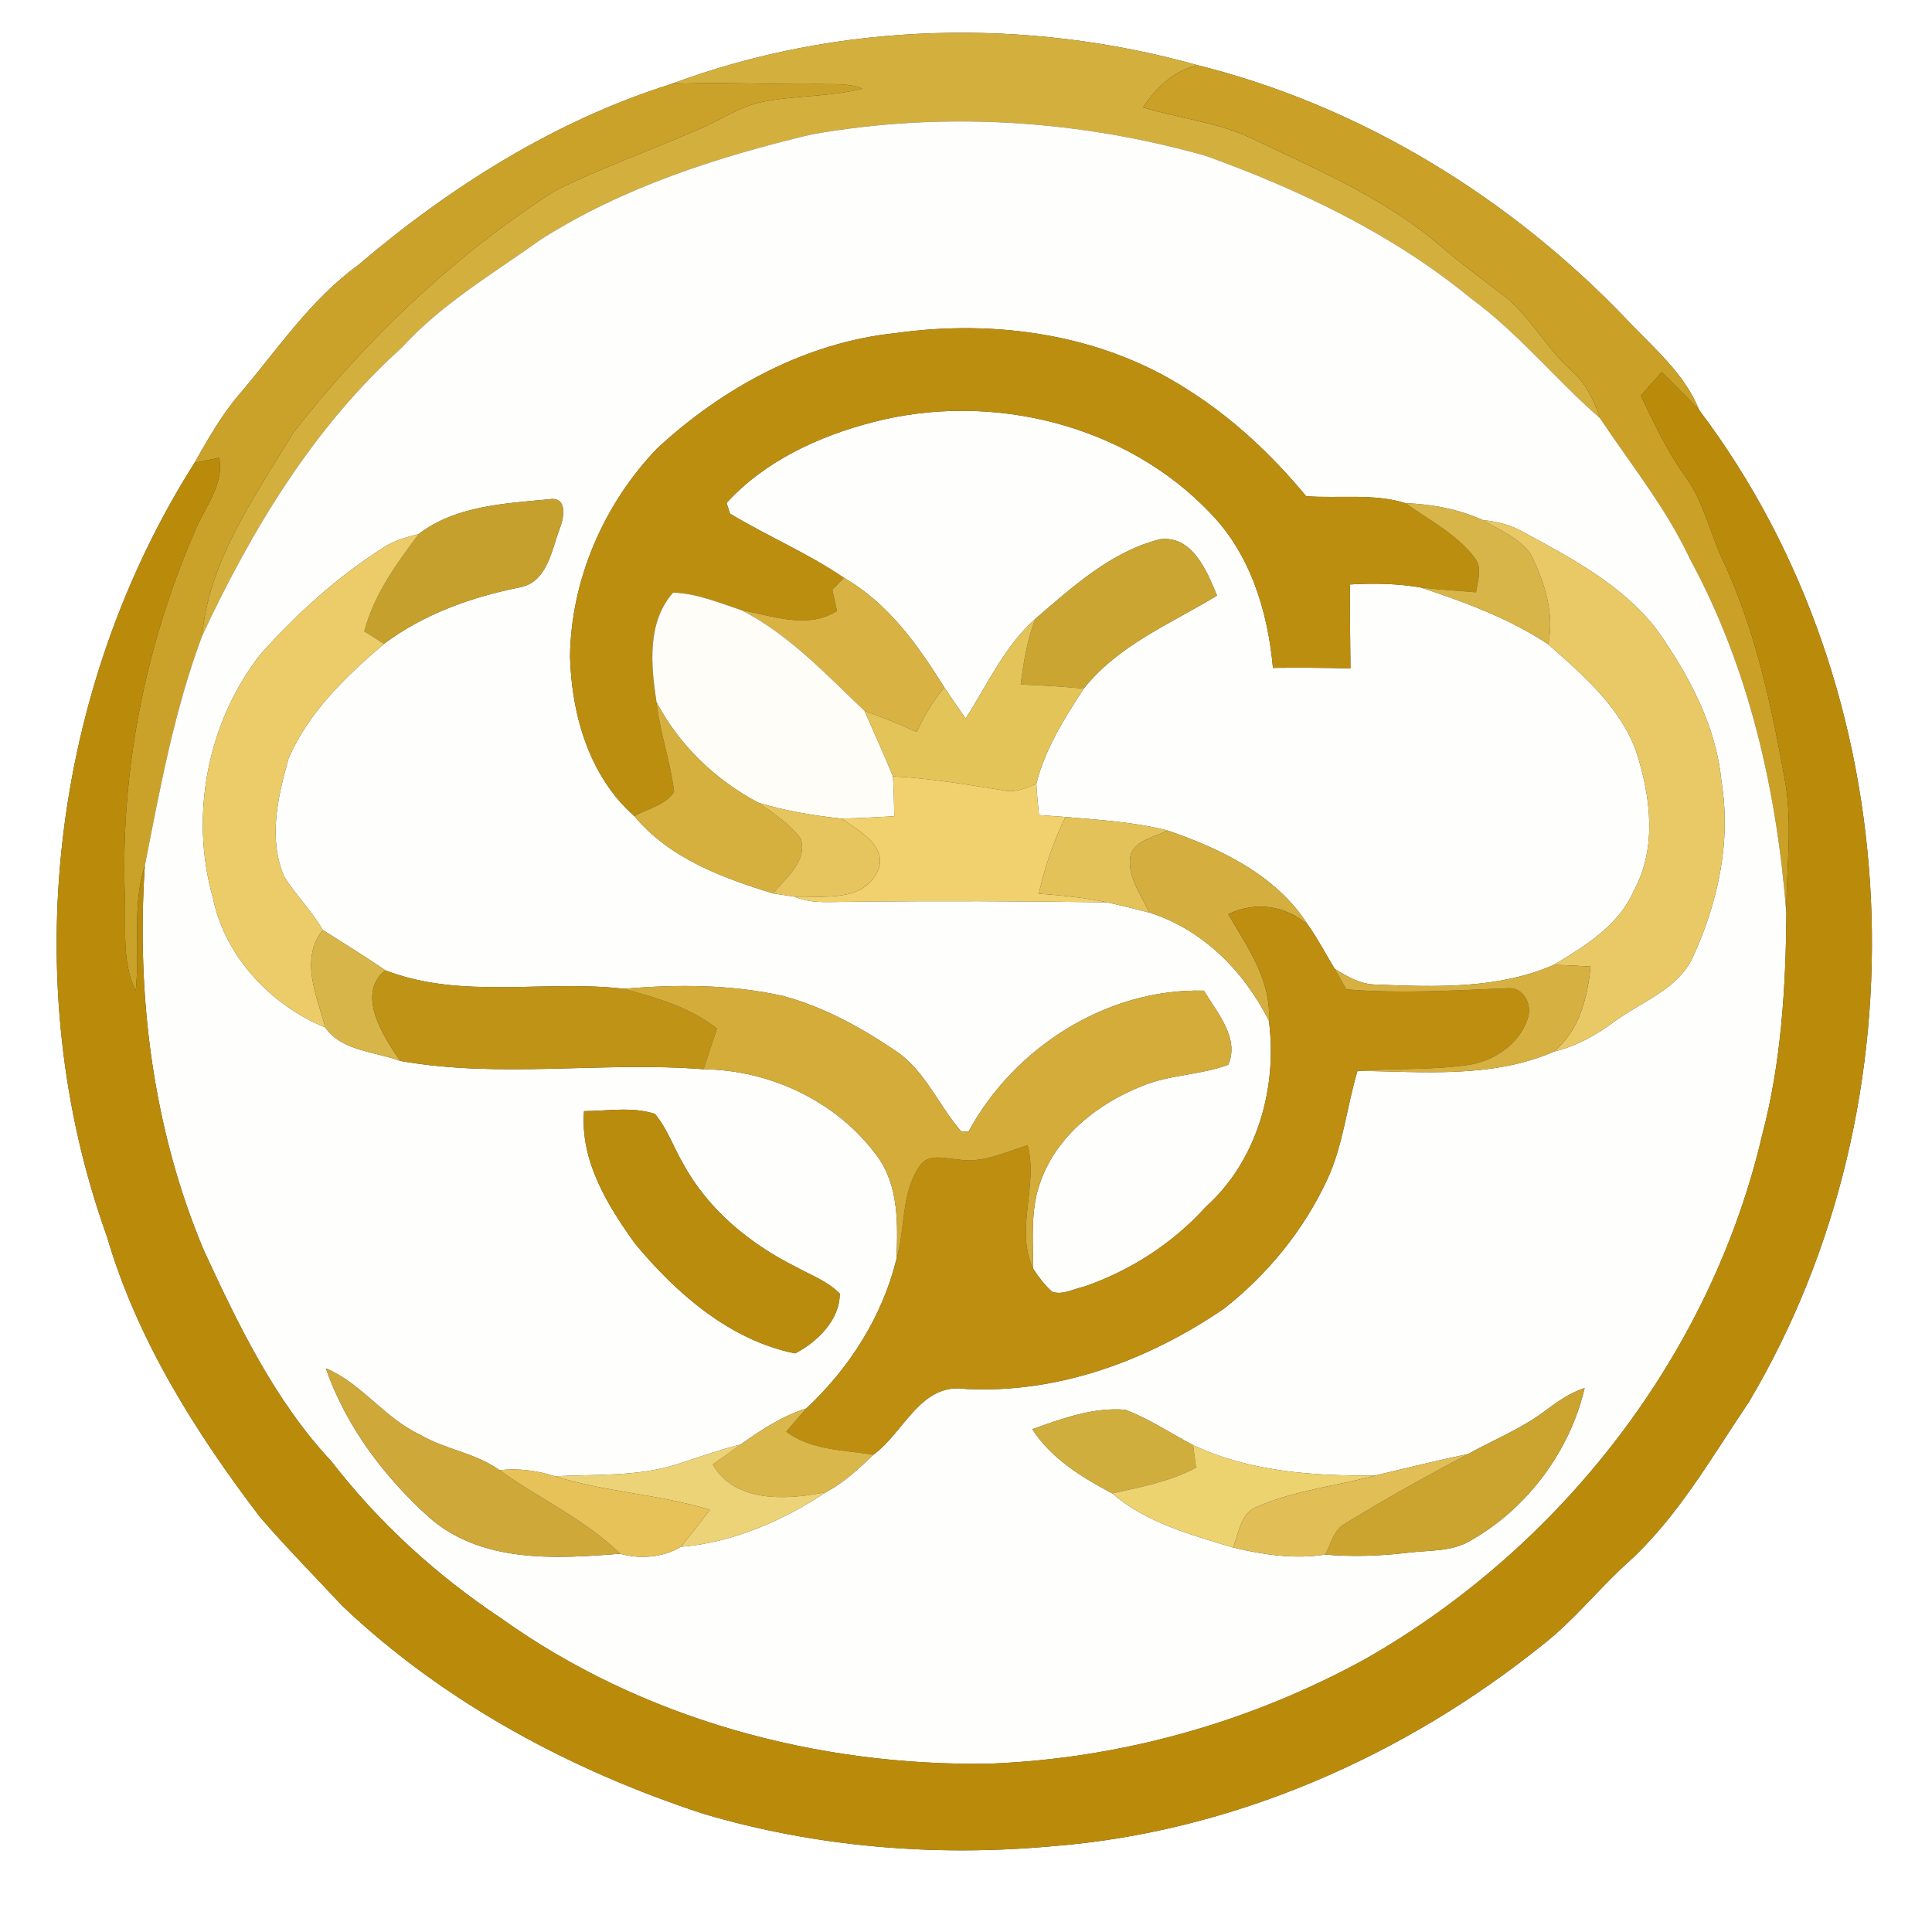 <?xml version="1.0" encoding="UTF-8" ?>
<!DOCTYPE svg PUBLIC "-//W3C//DTD SVG 1.1//EN" "http://www.w3.org/Graphics/SVG/1.1/DTD/svg11.dtd">
<svg width="250pt" height="250pt" viewBox="0 0 250 250" version="1.1" xmlns="http://www.w3.org/2000/svg">
<rect x="0" y="0" width="250" height="250" fill="#333333" stroke="none"/>
<g id="#ffffffff">
<path fill="#ffffff" opacity="1.00" d=" M 0.00 0.00 L 250.00 0.00 L 250.00 250.00 L 0.00 250.00 L 0.00 0.00 M 86.86 10.87 C 71.83 15.60 58.23 24.18 46.29 34.35 C 40.11 38.84 35.88 45.29 30.97 51.02 C 28.66 53.71 26.91 56.82 25.17 59.89 C 6.58 89.22 2.04 127.21 13.82 159.95 C 17.73 173.34 25.27 185.31 33.66 196.33 C 37.07 200.28 40.75 203.99 44.30 207.81 C 57.48 220.31 73.85 229.09 91.04 234.71 C 105.58 239.02 120.97 240.27 136.05 238.91 C 159.36 237.11 181.70 227.30 199.81 212.68 C 203.69 209.63 206.76 205.73 210.40 202.41 C 217.01 196.50 221.40 188.68 226.31 181.41 C 249.50 142.38 247.35 89.44 219.87 53.06 C 217.99 48.34 213.98 45.03 210.58 41.43 C 195.54 25.65 176.20 13.74 154.99 8.44 C 132.81 2.22 108.49 2.80 86.86 10.87 Z" />
</g>
<g id="#d3af3eff">
<path fill="#d3af3e" opacity="1.00" d=" M 86.86 10.87 C 108.49 2.80 132.81 2.22 154.99 8.44 C 151.89 9.13 149.61 11.34 147.91 13.90 C 152.82 15.37 158.04 15.88 162.66 18.23 C 170.84 22.14 179.33 25.77 186.28 31.72 C 188.79 33.88 191.44 35.88 194.09 37.86 C 197.80 40.52 199.84 44.77 203.18 47.80 C 205.13 49.44 206.25 51.73 207.04 54.11 C 201.31 49.13 196.53 43.14 190.38 38.64 C 180.26 30.32 168.30 24.59 156.04 20.17 C 139.51 15.49 121.92 14.38 104.97 17.40 C 92.77 20.32 80.60 24.23 69.94 31.01 C 63.77 35.44 57.13 39.31 51.98 44.99 C 40.59 55.23 32.58 68.52 26.15 82.28 C 27.04 72.44 33.04 64.17 37.97 55.95 C 47.47 43.80 58.82 33.03 71.81 24.68 C 77.98 21.63 84.50 19.33 90.81 16.56 C 93.26 15.49 95.53 13.97 98.14 13.29 C 102.56 12.30 107.19 12.59 111.59 11.47 C 109.83 10.73 107.88 10.94 106.03 10.87 C 99.64 10.97 93.25 10.56 86.86 10.87 Z" />
</g>
<g id="#caa026ff">
<path fill="#caa026" opacity="1.00" d=" M 147.91 13.90 C 149.61 11.34 151.89 9.13 154.99 8.44 C 176.20 13.74 195.54 25.65 210.58 41.43 C 213.98 45.03 217.99 48.34 219.87 53.06 C 218.30 51.38 216.65 49.78 215.03 48.15 C 214.12 49.16 213.23 50.17 212.33 51.19 C 214.02 54.68 215.63 58.24 217.91 61.41 C 220.34 64.66 221.20 68.68 222.85 72.32 C 227.05 81.19 229.15 90.88 230.88 100.49 C 232.05 106.35 231.13 112.31 231.16 118.22 C 229.92 102.32 226.34 86.43 218.68 72.33 C 215.61 65.75 211.03 60.11 207.04 54.11 C 206.25 51.73 205.13 49.44 203.18 47.80 C 199.84 44.77 197.80 40.52 194.09 37.86 C 191.44 35.88 188.79 33.88 186.28 31.72 C 179.33 25.77 170.84 22.14 162.66 18.23 C 158.04 15.88 152.82 15.37 147.91 13.90 Z" />
</g>
<g id="#cba229ff">
<path fill="#cba229" opacity="1.00" d=" M 46.29 34.35 C 58.23 24.18 71.83 15.60 86.86 10.87 C 93.25 10.56 99.64 10.97 106.03 10.87 C 107.88 10.94 109.83 10.73 111.59 11.47 C 107.19 12.59 102.56 12.30 98.14 13.29 C 95.53 13.97 93.26 15.49 90.81 16.56 C 84.50 19.33 77.98 21.63 71.81 24.68 C 58.82 33.03 47.47 43.80 37.97 55.95 C 33.04 64.17 27.04 72.44 26.15 82.28 C 22.56 91.90 20.70 101.99 18.74 112.03 C 17.04 117.29 18.16 122.85 17.55 128.25 C 15.66 124.29 16.37 119.86 16.14 115.63 C 15.61 99.43 18.88 83.19 25.38 68.36 C 26.65 65.43 29.00 62.63 28.36 59.23 C 27.30 59.45 26.23 59.67 25.17 59.89 C 26.91 56.82 28.66 53.71 30.97 51.02 C 35.88 45.29 40.11 38.84 46.29 34.35 Z" />
</g>
<g id="#fefefcff">
<path fill="#fefefc" opacity="1.00" d=" M 104.97 17.40 C 121.92 14.38 139.51 15.49 156.04 20.17 C 168.30 24.59 180.26 30.32 190.38 38.64 C 196.53 43.14 201.31 49.13 207.04 54.11 C 211.03 60.11 215.61 65.75 218.68 72.33 C 226.34 86.43 229.92 102.32 231.16 118.22 C 231.08 127.81 230.49 137.53 228.03 146.85 C 221.39 175.33 201.99 200.24 176.68 214.67 C 161.77 222.86 145.02 227.57 128.01 228.22 C 105.70 228.57 83.00 222.42 64.76 209.35 C 56.46 203.82 49.01 197.02 42.90 189.12 C 35.55 181.26 30.84 171.45 26.37 161.78 C 19.79 146.14 17.62 128.90 18.74 112.03 C 20.70 101.99 22.56 91.90 26.15 82.28 C 32.58 68.52 40.59 55.23 51.98 44.99 C 57.13 39.31 63.77 35.44 69.94 31.01 C 80.60 24.23 92.77 20.32 104.97 17.40 M 85.01 58.05 C 78.13 65.23 73.87 75.02 73.76 85.01 C 73.99 92.56 76.25 100.46 82.09 105.61 C 86.60 111.05 93.49 113.61 100.05 115.61 C 100.97 115.75 101.89 115.89 102.82 116.03 C 105.09 117.01 107.60 116.67 110.00 116.69 C 121.08 116.56 132.17 116.60 143.25 116.76 C 145.08 117.16 146.89 117.63 148.71 118.08 C 155.66 120.27 160.96 125.68 164.19 132.06 C 165.34 140.72 162.68 150.20 156.06 156.14 C 151.79 160.87 146.28 164.43 140.26 166.50 C 138.92 166.77 137.52 167.63 136.14 167.15 C 135.18 166.28 134.39 165.25 133.69 164.17 C 133.68 160.37 133.30 156.43 134.68 152.79 C 136.80 146.96 142.03 142.83 147.66 140.58 C 151.25 139.04 155.29 139.14 158.93 137.78 C 160.45 134.34 157.46 131.00 155.78 128.19 C 143.27 127.86 131.22 135.54 125.33 146.43 C 125.10 146.43 124.64 146.44 124.41 146.44 C 121.46 143.09 119.77 138.62 115.98 136.04 C 111.48 132.99 106.62 130.30 101.34 128.88 C 94.59 127.37 87.60 127.36 80.74 127.95 C 70.49 126.75 59.76 129.38 49.87 125.56 C 47.22 123.74 44.48 122.07 41.77 120.34 C 40.34 117.88 38.30 115.86 36.79 113.46 C 34.66 108.54 35.96 103.06 37.34 98.14 C 39.94 92.12 44.79 87.49 49.69 83.31 C 54.85 79.44 61.00 77.26 67.27 76.00 C 70.82 75.33 71.36 71.22 72.42 68.41 C 72.99 67.02 73.50 64.20 71.04 64.61 C 65.33 65.14 58.90 65.46 54.19 69.10 C 52.67 69.50 51.11 69.90 49.77 70.76 C 43.75 74.56 38.42 79.38 33.69 84.68 C 26.83 93.49 24.51 105.51 27.57 116.26 C 29.12 123.80 35.11 130.11 42.10 132.96 C 44.18 136.01 48.57 136.07 51.79 137.28 C 64.78 139.59 78.00 137.32 91.04 138.36 C 99.68 138.45 108.35 142.55 113.48 149.57 C 116.32 153.39 116.19 158.42 116.00 162.94 C 114.15 170.41 109.92 177.02 104.34 182.25 C 101.22 183.23 98.48 185.04 95.85 186.91 C 93.04 187.62 90.32 188.60 87.57 189.49 C 82.48 191.11 77.07 190.75 71.81 191.03 C 69.49 190.28 67.06 189.97 64.63 190.24 C 61.55 188.00 57.59 187.58 54.34 185.64 C 49.75 183.52 46.83 179.02 42.16 177.06 C 44.76 184.55 49.72 191.13 55.58 196.39 C 62.35 202.29 71.90 201.72 80.25 201.05 C 82.78 201.78 85.82 201.55 88.10 200.16 C 94.83 199.62 101.32 196.78 106.89 193.08 C 109.20 191.84 111.14 190.06 113.00 188.25 C 117.01 185.36 119.09 178.86 124.96 179.73 C 136.95 180.35 148.63 176.01 158.42 169.31 C 164.03 164.89 168.69 159.19 171.71 152.70 C 173.81 148.23 174.25 143.25 175.66 138.56 C 184.14 138.68 193.08 139.56 201.07 136.08 C 204.00 135.37 206.63 133.90 209.02 132.10 C 212.46 129.59 217.00 128.06 218.99 124.00 C 222.25 116.93 224.05 108.96 222.76 101.18 C 222.09 93.92 218.52 87.35 214.40 81.49 C 209.97 75.74 203.41 72.25 197.15 68.87 C 195.53 67.92 193.70 67.48 191.86 67.29 C 188.72 65.88 185.30 65.24 181.88 65.11 C 177.80 63.82 173.27 64.52 169.02 64.21 C 164.61 58.89 159.52 54.09 153.65 50.40 C 142.58 43.24 128.83 41.29 115.93 43.10 C 104.30 44.29 93.50 50.18 85.01 58.05 M 75.58 143.78 C 75.06 150.19 78.56 155.89 82.14 160.88 C 87.52 167.38 94.45 173.43 102.89 175.13 C 105.72 173.67 108.70 170.79 108.66 167.38 C 107.09 165.79 104.94 165.01 103.02 163.95 C 97.04 160.97 91.62 156.53 88.41 150.60 C 87.15 148.47 86.35 146.05 84.75 144.14 C 81.80 143.17 78.62 143.77 75.58 143.78 M 199.73 182.72 C 196.72 184.94 193.22 186.35 189.97 188.15 C 185.94 188.99 181.95 189.97 177.95 190.93 C 169.94 191.00 161.75 190.46 154.39 187.00 C 151.47 185.46 148.70 183.59 145.61 182.42 C 141.47 182.07 137.42 183.57 133.58 184.94 C 136.06 188.76 139.98 191.15 143.91 193.24 C 148.26 197.01 154.13 198.61 159.56 200.25 C 163.46 201.18 167.49 201.79 171.49 201.16 C 175.00 201.47 178.54 201.34 182.03 200.94 C 184.81 200.57 187.84 200.85 190.33 199.33 C 197.64 195.16 203.14 187.80 205.05 179.61 C 203.07 180.25 201.38 181.49 199.73 182.72 Z" />
<path fill="#fefefc" opacity="1.00" d=" M 112.90 54.64 C 128.15 50.63 145.64 54.84 156.61 66.39 C 161.82 71.73 164.06 79.15 164.72 86.42 C 168.06 86.39 171.41 86.40 174.75 86.49 C 174.71 82.87 174.66 79.25 174.69 75.63 C 177.76 75.45 180.84 75.50 183.87 76.03 C 189.58 77.92 195.30 80.02 200.34 83.37 C 204.80 87.31 209.62 91.44 211.71 97.20 C 213.59 103.00 214.46 109.68 211.42 115.25 C 209.46 119.77 205.11 122.42 201.06 124.86 C 193.78 128.02 185.70 127.71 177.95 127.40 C 176.01 127.35 174.29 126.37 172.70 125.35 C 171.56 123.46 170.53 121.50 169.26 119.69 C 165.17 113.27 158.03 109.84 151.06 107.46 C 146.75 106.36 142.29 106.10 137.88 105.72 C 136.73 105.64 135.58 105.55 134.44 105.47 C 134.31 104.12 134.17 102.78 134.10 101.43 C 135.21 96.93 137.73 92.96 140.23 89.11 C 144.71 83.46 151.48 80.71 157.48 77.07 C 156.18 73.90 154.29 69.24 150.09 69.78 C 143.77 71.38 138.78 75.95 133.96 80.09 C 129.97 83.63 127.79 88.57 124.95 92.97 C 124.02 91.64 123.09 90.30 122.19 88.95 C 118.80 83.49 114.90 78.04 109.21 74.77 C 104.54 71.58 99.29 69.38 94.46 66.46 C 94.35 66.12 94.13 65.43 94.02 65.08 C 98.92 59.69 105.92 56.44 112.90 54.64 Z" />
</g>
<g id="#bc8e0fff">
<path fill="#bc8e0f" opacity="1.00" d=" M 85.01 58.05 C 93.50 50.18 104.30 44.29 115.93 43.10 C 128.83 41.29 142.58 43.24 153.65 50.40 C 159.52 54.09 164.61 58.89 169.02 64.21 C 173.27 64.52 177.80 63.82 181.88 65.11 C 184.95 67.32 188.50 69.11 190.82 72.17 C 191.87 73.48 191.21 75.17 191.00 76.64 C 188.63 76.45 186.24 76.30 183.87 76.03 C 180.84 75.50 177.76 75.45 174.69 75.63 C 174.66 79.25 174.71 82.87 174.75 86.49 C 171.41 86.40 168.06 86.39 164.72 86.42 C 164.06 79.15 161.82 71.73 156.61 66.39 C 145.64 54.84 128.15 50.63 112.90 54.64 C 105.92 56.44 98.92 59.69 94.02 65.08 C 94.13 65.43 94.35 66.12 94.46 66.46 C 99.29 69.38 104.54 71.58 109.21 74.77 C 108.84 75.16 108.08 75.93 107.70 76.31 C 107.90 77.22 108.10 78.13 108.31 79.05 C 104.52 81.48 99.98 79.69 95.96 78.96 C 93.07 78.01 90.18 76.78 87.10 76.68 C 83.68 80.55 84.23 86.13 84.95 90.86 C 85.39 94.79 86.77 98.56 87.23 102.48 C 86.07 104.21 83.81 104.63 82.09 105.61 C 76.25 100.46 73.99 92.56 73.76 85.01 C 73.87 75.02 78.13 65.23 85.01 58.05 Z" />
</g>
<g id="#ba8b0bff">
<path fill="#ba8b0b" opacity="1.00" d=" M 215.03 48.15 C 216.65 49.78 218.30 51.38 219.87 53.06 C 247.35 89.44 249.50 142.38 226.31 181.41 C 221.40 188.68 217.01 196.50 210.40 202.41 C 206.76 205.73 203.69 209.63 199.81 212.68 C 181.70 227.30 159.36 237.11 136.05 238.91 C 120.97 240.27 105.58 239.02 91.04 234.71 C 73.85 229.09 57.48 220.31 44.30 207.81 C 40.75 203.99 37.07 200.28 33.66 196.33 C 25.27 185.31 17.73 173.34 13.82 159.95 C 2.04 127.21 6.58 89.22 25.17 59.89 C 26.23 59.67 27.30 59.45 28.36 59.23 C 29.00 62.63 26.65 65.43 25.38 68.36 C 18.88 83.19 15.61 99.43 16.14 115.63 C 16.37 119.86 15.66 124.29 17.55 128.25 C 18.16 122.85 17.04 117.29 18.74 112.03 C 17.62 128.90 19.79 146.14 26.37 161.78 C 30.84 171.45 35.55 181.26 42.90 189.12 C 49.01 197.02 56.46 203.82 64.76 209.35 C 83.00 222.42 105.70 228.57 128.01 228.22 C 145.02 227.57 161.77 222.86 176.68 214.67 C 201.99 200.24 221.39 175.33 228.03 146.85 C 230.49 137.53 231.08 127.81 231.16 118.22 C 231.13 112.31 232.05 106.35 230.88 100.49 C 229.15 90.88 227.05 81.19 222.85 72.32 C 221.20 68.68 220.34 64.66 217.91 61.41 C 215.63 58.24 214.02 54.68 212.33 51.19 C 213.23 50.17 214.12 49.16 215.03 48.15 Z" />
</g>
<g id="#c6a02cff">
<path fill="#c6a02c" opacity="1.00" d=" M 54.19 69.10 C 58.90 65.46 65.33 65.14 71.04 64.61 C 73.50 64.20 72.99 67.02 72.42 68.41 C 71.36 71.22 70.82 75.33 67.27 76.00 C 61.00 77.26 54.85 79.44 49.69 83.31 C 48.84 82.77 47.99 82.23 47.14 81.69 C 48.39 76.95 51.29 72.95 54.19 69.10 Z" />
</g>
<g id="#d7b548ff">
<path fill="#d7b548" opacity="1.00" d=" M 181.88 65.11 C 185.30 65.24 188.72 65.88 191.86 67.29 C 194.05 68.57 196.61 69.61 198.10 71.75 C 199.86 75.32 201.17 79.36 200.34 83.37 C 195.30 80.02 189.58 77.92 183.87 76.03 C 186.24 76.30 188.63 76.45 191.00 76.64 C 191.21 75.17 191.87 73.48 190.82 72.17 C 188.50 69.11 184.95 67.32 181.88 65.11 Z" />
</g>
<g id="#e9c966ff">
<path fill="#e9c966" opacity="1.00" d=" M 191.86 67.29 C 193.70 67.48 195.53 67.92 197.15 68.87 C 203.41 72.25 209.97 75.74 214.40 81.49 C 218.52 87.35 222.09 93.92 222.76 101.18 C 224.05 108.96 222.25 116.93 218.99 124.00 C 217.00 128.06 212.46 129.59 209.02 132.10 C 206.63 133.90 204.00 135.37 201.07 136.08 C 204.37 133.35 205.41 129.14 205.82 125.07 C 204.23 124.98 202.65 124.88 201.06 124.86 C 205.11 122.42 209.46 119.77 211.42 115.25 C 214.46 109.68 213.59 103.00 211.71 97.20 C 209.62 91.44 204.80 87.31 200.34 83.37 C 201.17 79.36 199.86 75.32 198.10 71.75 C 196.61 69.61 194.05 68.57 191.86 67.29 Z" />
</g>
<g id="#eccc69ff">
<path fill="#eccc69" opacity="1.00" d=" M 49.77 70.76 C 51.11 69.90 52.67 69.50 54.19 69.10 C 51.29 72.95 48.39 76.95 47.14 81.69 C 47.99 82.23 48.84 82.77 49.69 83.31 C 44.79 87.49 39.94 92.12 37.34 98.14 C 35.96 103.06 34.66 108.54 36.79 113.46 C 38.30 115.86 40.34 117.88 41.77 120.34 C 38.76 124.16 41.00 128.88 42.10 132.96 C 35.11 130.11 29.12 123.80 27.57 116.26 C 24.51 105.51 26.83 93.49 33.69 84.68 C 38.42 79.38 43.75 74.56 49.77 70.76 Z" />
</g>
<g id="#caa531ff">
<path fill="#caa531" opacity="1.00" d=" M 133.96 80.09 C 138.78 75.95 143.77 71.38 150.09 69.78 C 154.29 69.24 156.18 73.90 157.48 77.07 C 151.48 80.71 144.71 83.46 140.23 89.11 C 137.52 88.84 134.80 88.68 132.08 88.57 C 132.45 85.70 132.91 82.81 133.96 80.09 Z" />
</g>
<g id="#d9b244ff">
<path fill="#d9b244" opacity="1.00" d=" M 109.21 74.77 C 114.90 78.04 118.80 83.49 122.19 88.95 C 120.73 90.69 119.58 92.66 118.62 94.72 C 116.42 93.70 114.16 92.81 111.87 91.99 C 106.89 87.27 102.15 82.14 95.96 78.96 C 99.98 79.69 104.52 81.48 108.31 79.05 C 108.10 78.13 107.90 77.22 107.70 76.31 C 108.08 75.93 108.84 75.16 109.21 74.77 Z" />
</g>
<g id="#fefdf8ff">
<path fill="#fefdf8" opacity="1.00" d=" M 87.10 76.68 C 90.18 76.78 93.07 78.01 95.96 78.96 C 102.15 82.14 106.89 87.27 111.87 91.99 C 113.10 94.81 114.39 97.61 115.55 100.46 C 115.66 102.18 115.69 103.90 115.72 105.62 C 113.44 105.74 111.15 105.89 108.87 105.92 C 105.24 105.54 101.64 104.93 98.15 103.88 C 92.57 100.93 87.90 96.45 84.95 90.86 C 84.23 86.13 83.68 80.55 87.10 76.68 Z" />
</g>
<g id="#e3c459ff">
<path fill="#e3c459" opacity="1.00" d=" M 124.95 92.97 C 127.79 88.57 129.97 83.63 133.96 80.09 C 132.91 82.81 132.45 85.70 132.08 88.57 C 134.80 88.68 137.52 88.84 140.23 89.11 C 137.73 92.96 135.21 96.93 134.10 101.43 C 132.73 102.00 131.29 102.63 129.78 102.26 C 125.05 101.52 120.33 100.70 115.55 100.46 C 114.39 97.61 113.10 94.81 111.87 91.99 C 114.16 92.81 116.42 93.70 118.62 94.72 C 119.58 92.66 120.73 90.69 122.19 88.95 C 123.09 90.30 124.02 91.64 124.95 92.97 Z" />
</g>
<g id="#d6b03eff">
<path fill="#d6b03e" opacity="1.00" d=" M 84.95 90.86 C 87.90 96.45 92.57 100.93 98.15 103.88 C 100.12 105.22 102.13 106.60 103.61 108.50 C 104.55 111.44 101.66 113.57 100.05 115.61 C 93.49 113.61 86.60 111.05 82.09 105.61 C 83.81 104.63 86.07 104.21 87.23 102.48 C 86.77 98.56 85.39 94.79 84.95 90.86 Z" />
</g>
<g id="#f0d16dff">
<path fill="#f0d16d" opacity="1.00" d=" M 115.55 100.46 C 120.33 100.70 125.05 101.52 129.78 102.26 C 131.29 102.63 132.73 102.00 134.10 101.43 C 134.17 102.78 134.31 104.12 134.44 105.47 C 135.58 105.55 136.73 105.64 137.88 105.72 C 136.32 108.87 135.19 112.21 134.43 115.64 C 137.39 115.86 140.35 116.15 143.25 116.76 C 132.17 116.60 121.08 116.56 110.00 116.69 C 107.60 116.67 105.09 117.01 102.82 116.03 C 106.56 115.92 111.79 116.82 113.65 112.56 C 114.83 109.42 111.02 107.41 108.87 105.92 C 111.15 105.89 113.44 105.74 115.72 105.62 C 115.69 103.90 115.66 102.18 115.55 100.46 Z" />
</g>
<g id="#e6c45eff">
<path fill="#e6c45e" opacity="1.00" d=" M 98.15 103.88 C 101.64 104.93 105.24 105.54 108.87 105.92 C 111.02 107.41 114.83 109.42 113.65 112.56 C 111.79 116.82 106.56 115.92 102.82 116.03 C 101.89 115.89 100.97 115.75 100.05 115.61 C 101.66 113.57 104.55 111.44 103.61 108.50 C 102.13 106.60 100.12 105.22 98.15 103.88 Z" />
</g>
<g id="#e3c25aff">
<path fill="#e3c25a" opacity="1.00" d=" M 137.88 105.72 C 142.29 106.10 146.75 106.36 151.06 107.46 C 149.45 108.34 147.17 108.62 146.34 110.47 C 145.68 113.23 147.63 115.69 148.71 118.08 C 146.89 117.63 145.08 117.16 143.25 116.76 C 140.35 116.15 137.39 115.86 134.43 115.64 C 135.19 112.21 136.32 108.87 137.88 105.72 Z" />
</g>
<g id="#d4af3fff">
<path fill="#d4af3f" opacity="1.00" d=" M 146.34 110.47 C 147.17 108.62 149.45 108.34 151.06 107.46 C 158.03 109.84 165.17 113.27 169.26 119.69 C 166.34 117.15 162.43 116.59 158.94 118.30 C 161.43 122.59 164.52 126.80 164.19 132.06 C 160.96 125.68 155.66 120.27 148.71 118.08 C 147.63 115.69 145.68 113.23 146.34 110.47 Z" />
</g>
<g id="#bd8e0fff">
<path fill="#bd8e0f" opacity="1.00" d=" M 158.94 118.30 C 162.43 116.59 166.34 117.15 169.26 119.69 C 170.53 121.50 171.56 123.46 172.70 125.35 C 173.21 126.24 173.72 127.13 174.22 128.02 C 181.16 128.60 188.11 128.16 195.05 127.88 C 197.14 127.67 198.32 129.98 197.69 131.77 C 196.64 135.14 193.22 137.39 189.81 137.83 C 185.12 138.48 180.37 138.24 175.66 138.56 C 174.25 143.25 173.81 148.23 171.71 152.70 C 168.69 159.19 164.03 164.89 158.42 169.31 C 148.63 176.01 136.95 180.35 124.96 179.73 C 119.09 178.86 117.01 185.36 113.00 188.25 C 109.18 187.60 104.97 187.69 101.74 185.25 C 102.60 184.24 103.46 183.24 104.34 182.25 C 109.92 177.02 114.15 170.41 116.00 162.94 C 117.18 158.99 116.57 154.41 118.99 150.90 C 120.13 149.17 122.27 149.94 123.95 150.03 C 127.09 150.58 130.05 149.10 132.97 148.20 C 134.38 153.49 131.30 159.02 133.69 164.17 C 134.39 165.25 135.18 166.28 136.14 167.15 C 137.52 167.63 138.92 166.77 140.26 166.50 C 146.28 164.43 151.79 160.87 156.06 156.14 C 162.68 150.20 165.34 140.72 164.19 132.06 C 164.52 126.80 161.43 122.59 158.94 118.30 Z" />
</g>
<g id="#d7b549ff">
<path fill="#d7b549" opacity="1.00" d=" M 42.10 132.96 C 41.00 128.88 38.76 124.16 41.77 120.34 C 44.48 122.07 47.22 123.74 49.87 125.56 C 46.02 128.58 49.61 134.15 51.79 137.28 C 48.57 136.07 44.18 136.01 42.10 132.96 Z" />
</g>
<g id="#d6b041ff">
<path fill="#d6b041" opacity="1.00" d=" M 172.70 125.35 C 174.29 126.37 176.01 127.35 177.95 127.40 C 185.70 127.71 193.78 128.02 201.06 124.86 C 202.65 124.88 204.23 124.98 205.82 125.07 C 205.41 129.14 204.37 133.35 201.07 136.08 C 193.08 139.56 184.14 138.68 175.66 138.56 C 180.37 138.24 185.12 138.48 189.81 137.83 C 193.22 137.39 196.64 135.14 197.69 131.77 C 198.32 129.98 197.14 127.67 195.05 127.88 C 188.11 128.16 181.16 128.60 174.22 128.02 C 173.72 127.13 173.21 126.24 172.70 125.35 Z" />
</g>
<g id="#bf9316ff">
<path fill="#bf9316" opacity="1.00" d=" M 51.79 137.28 C 49.61 134.15 46.02 128.58 49.87 125.56 C 59.76 129.38 70.49 126.75 80.74 127.95 C 84.96 129.12 89.29 130.34 92.78 133.10 C 92.18 134.85 91.61 136.60 91.04 138.36 C 78.00 137.32 64.78 139.59 51.79 137.28 Z" />
</g>
<g id="#d3ac3aff">
<path fill="#d3ac3a" opacity="1.00" d=" M 80.74 127.95 C 87.60 127.36 94.59 127.37 101.34 128.88 C 106.62 130.30 111.48 132.99 115.98 136.04 C 119.77 138.62 121.46 143.09 124.41 146.44 C 124.64 146.44 125.10 146.43 125.33 146.43 C 131.22 135.54 143.27 127.86 155.78 128.19 C 157.46 131.00 160.45 134.34 158.93 137.78 C 155.29 139.14 151.25 139.04 147.66 140.58 C 142.03 142.83 136.80 146.96 134.68 152.79 C 133.30 156.43 133.68 160.37 133.69 164.17 C 131.30 159.02 134.38 153.49 132.97 148.20 C 130.05 149.10 127.09 150.58 123.95 150.03 C 122.27 149.94 120.13 149.17 118.99 150.90 C 116.57 154.41 117.18 158.99 116.00 162.94 C 116.19 158.42 116.32 153.39 113.48 149.57 C 108.35 142.55 99.68 138.45 91.04 138.36 C 91.61 136.60 92.18 134.85 92.78 133.10 C 89.29 130.34 84.96 129.12 80.74 127.95 Z" />
</g>
<g id="#b98c0dff">
<path fill="#b98c0d" opacity="1.00" d=" M 75.58 143.78 C 78.62 143.77 81.80 143.17 84.75 144.14 C 86.35 146.05 87.15 148.47 88.41 150.60 C 91.62 156.53 97.04 160.97 103.02 163.95 C 104.94 165.01 107.09 165.79 108.66 167.38 C 108.70 170.79 105.72 173.67 102.89 175.13 C 94.45 173.43 87.52 167.38 82.14 160.88 C 78.56 155.89 75.06 150.19 75.58 143.78 Z" />
</g>
<g id="#cea839ff">
<path fill="#cea839" opacity="1.00" d=" M 42.16 177.06 C 46.83 179.02 49.75 183.52 54.34 185.64 C 57.59 187.58 61.55 188.00 64.63 190.24 C 69.78 193.94 75.65 196.57 80.25 201.05 C 71.90 201.72 62.35 202.29 55.58 196.39 C 49.72 191.13 44.76 184.55 42.16 177.06 Z" />
</g>
<g id="#caa42eff">
<path fill="#caa42e" opacity="1.00" d=" M 199.73 182.72 C 201.38 181.49 203.07 180.25 205.05 179.61 C 203.14 187.80 197.64 195.16 190.33 199.33 C 187.84 200.85 184.81 200.57 182.03 200.94 C 178.54 201.34 175.00 201.47 171.49 201.16 C 172.24 199.76 172.57 197.93 174.10 197.13 C 179.28 193.95 184.60 190.99 189.97 188.15 C 193.22 186.35 196.72 184.94 199.73 182.72 Z" />
</g>
<g id="#dab74aff">
<path fill="#dab74a" opacity="1.00" d=" M 95.85 186.91 C 98.48 185.04 101.22 183.23 104.34 182.25 C 103.46 183.24 102.60 184.24 101.74 185.25 C 104.97 187.69 109.18 187.60 113.00 188.25 C 111.14 190.06 109.20 191.84 106.89 193.08 C 101.96 194.09 95.14 194.55 92.23 189.51 C 93.44 188.64 94.64 187.77 95.85 186.91 Z" />
</g>
<g id="#d0ae3eff">
<path fill="#d0ae3e" opacity="1.00" d=" M 133.58 184.94 C 137.42 183.57 141.47 182.07 145.61 182.42 C 148.70 183.59 151.47 185.46 154.39 187.00 C 154.51 187.97 154.64 188.94 154.77 189.91 C 151.39 191.72 147.61 192.43 143.91 193.24 C 139.98 191.15 136.06 188.76 133.58 184.94 Z" />
</g>
<g id="#edd377ff">
<path fill="#edd377" opacity="1.00" d=" M 87.57 189.49 C 90.32 188.60 93.04 187.62 95.85 186.91 C 94.64 187.77 93.44 188.64 92.23 189.51 C 95.14 194.55 101.96 194.09 106.89 193.08 C 101.32 196.78 94.83 199.62 88.10 200.16 C 89.40 198.60 90.62 196.98 91.85 195.37 C 85.29 193.36 78.36 193.08 71.81 191.03 C 77.07 190.75 82.48 191.11 87.57 189.49 Z" />
</g>
<g id="#edd270ff">
<path fill="#edd270" opacity="1.00" d=" M 154.39 187.00 C 161.75 190.46 169.94 191.00 177.95 190.93 C 172.91 192.30 167.61 192.83 162.79 194.93 C 160.53 195.69 160.33 198.35 159.56 200.25 C 154.13 198.61 148.26 197.01 143.91 193.24 C 147.61 192.43 151.39 191.72 154.77 189.91 C 154.64 188.94 154.51 187.97 154.39 187.00 Z" />
</g>
<g id="#e2be57ff">
<path fill="#e2be57" opacity="1.00" d=" M 177.95 190.93 C 181.95 189.97 185.94 188.99 189.97 188.15 C 184.60 190.99 179.28 193.95 174.10 197.13 C 172.57 197.93 172.24 199.76 171.49 201.16 C 167.49 201.79 163.46 201.18 159.56 200.25 C 160.33 198.35 160.53 195.69 162.79 194.93 C 167.61 192.83 172.91 192.30 177.95 190.93 Z" />
</g>
<g id="#e6c259ff">
<path fill="#e6c259" opacity="1.00" d=" M 64.63 190.24 C 67.06 189.97 69.49 190.28 71.81 191.03 C 78.36 193.08 85.29 193.36 91.85 195.37 C 90.62 196.98 89.40 198.60 88.10 200.16 C 85.82 201.55 82.78 201.78 80.25 201.05 C 75.65 196.57 69.78 193.94 64.63 190.24 Z" />
</g>
</svg>
